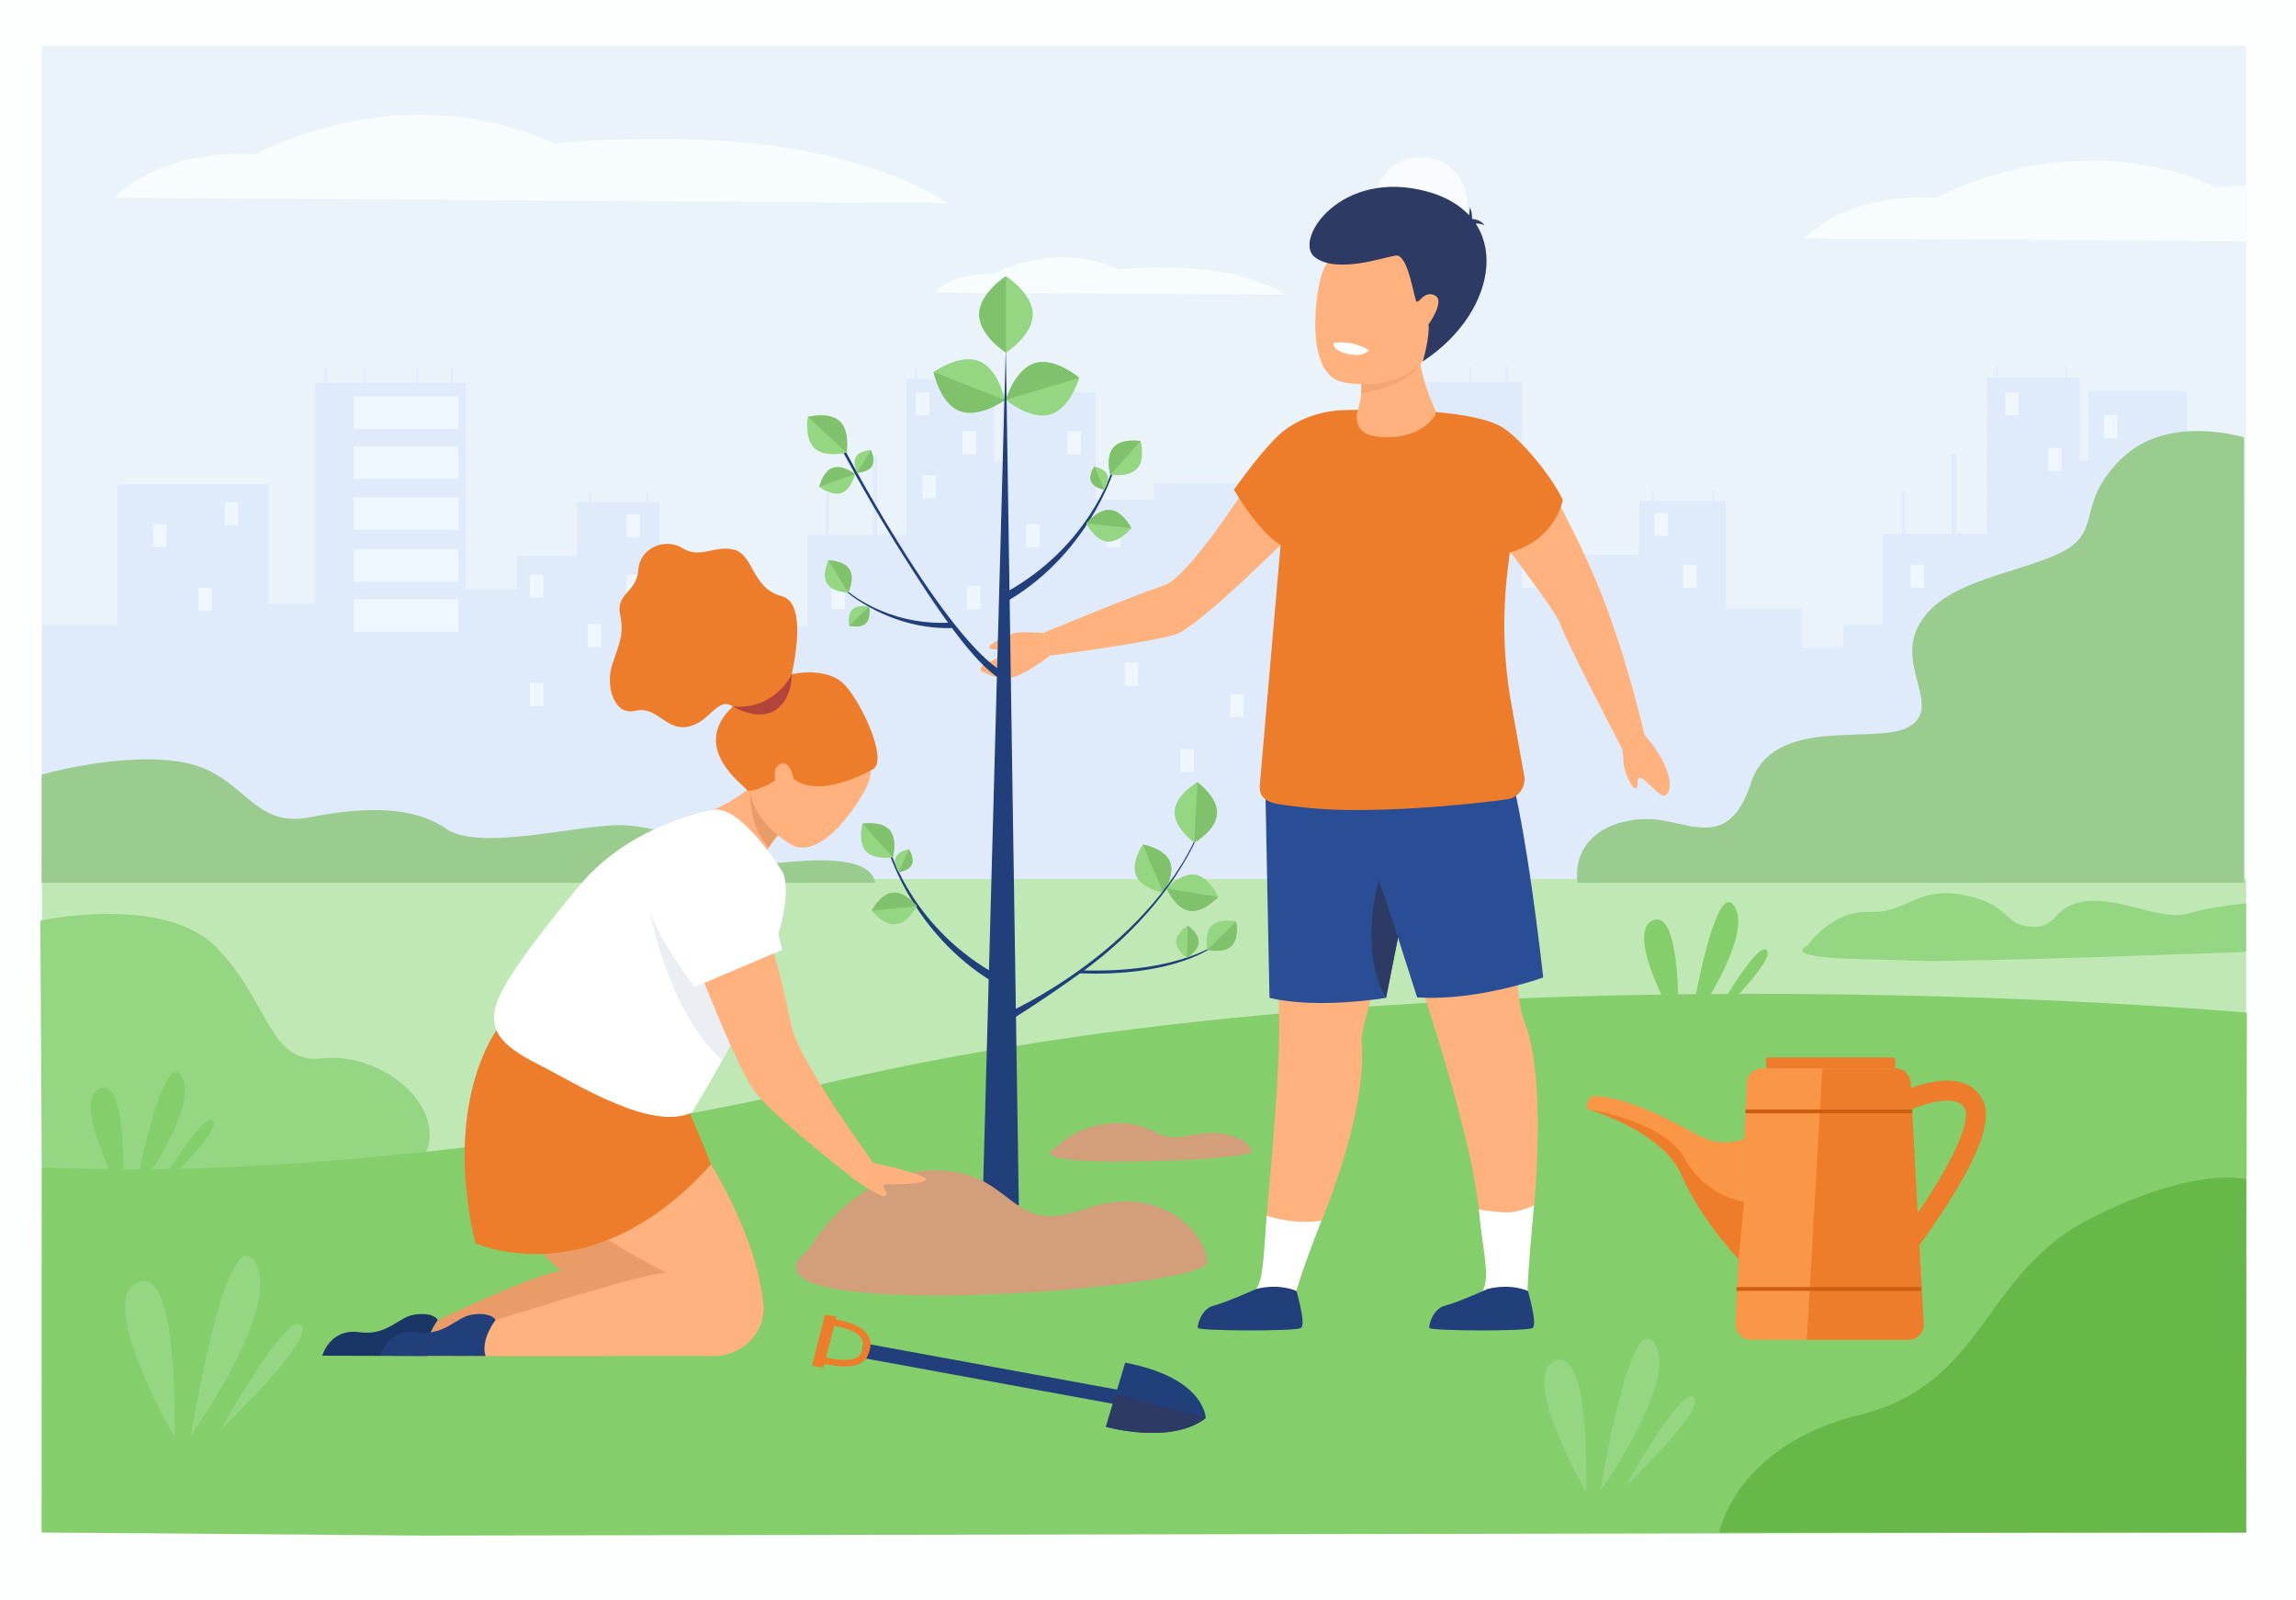 <?xml version="1.0" encoding="UTF-8"?>
<!DOCTYPE svg PUBLIC "-//W3C//DTD SVG 1.1//EN" "http://www.w3.org/Graphics/SVG/1.1/DTD/svg11.dtd">
<!-- Creator: CorelDRAW X8 -->
<svg xmlns="http://www.w3.org/2000/svg" xml:space="preserve" width="39.861in" height="27.778in" version="1.1" style="shape-rendering:geometricPrecision; text-rendering:geometricPrecision; image-rendering:optimizeQuality; fill-rule:evenodd; clip-rule:evenodd"
viewBox="0 0 39861 27778"
 xmlns:xlink="http://www.w3.org/1999/xlink">
 <defs>
  <style type="text/css">
   <![CDATA[
    .fil22 {fill:#193666;fill-rule:nonzero}
    .fil17 {fill:#213F7A;fill-rule:nonzero}
    .fil12 {fill:#2A4E96;fill-rule:nonzero}
    .fil16 {fill:#2C3A64;fill-rule:nonzero}
    .fil10 {fill:#67B749;fill-rule:nonzero}
    .fil18 {fill:#80C16B;fill-rule:nonzero}
    .fil9 {fill:#84CE6B;fill-rule:nonzero}
    .fil5 {fill:#95D683;fill-rule:nonzero}
    .fil6 {fill:#9BCC8F;fill-rule:nonzero}
    .fil21 {fill:#B2443B;fill-rule:nonzero}
    .fil4 {fill:#BFE8B5;fill-rule:nonzero}
    .fil25 {fill:#CC5E12;fill-rule:nonzero}
    .fil19 {fill:#D39E7A;fill-rule:nonzero}
    .fil2 {fill:#DFEBFA;fill-rule:nonzero}
    .fil20 {fill:#EA9C68;fill-rule:nonzero}
    .fil23 {fill:#EBEEF2;fill-rule:nonzero}
    .fil1 {fill:#EBF3FA;fill-rule:nonzero}
    .fil13 {fill:#ED7D2B;fill-rule:nonzero}
    .fil3 {fill:#EEF6FF;fill-rule:nonzero}
    .fil14 {fill:#F4A671;fill-rule:nonzero}
    .fil7 {fill:#F7FCFF;fill-rule:nonzero}
    .fil8 {fill:#F8FBFF;fill-rule:nonzero}
    .fil24 {fill:#F99746;fill-rule:nonzero}
    .fil0 {fill:#FDFFFF;fill-rule:nonzero}
    .fil11 {fill:#FFB27D;fill-rule:nonzero}
    .fil15 {fill:white;fill-rule:nonzero}
   ]]>
  </style>
 </defs>
 <g id="Layer_x0020_1">
  <polygon class="fil0" points="0,27778 39861,27778 39861,0 0,0 "/>
  <polygon class="fil1" points="723,26602 38994,26602 38994,792 723,792 "/>
  <path class="fil2" d="M20036 8675l-1008 0 0 -1842c-12,-7 -24,-14 -36,-22l-233 0 0 -1 -1356 0 0 1 -1 0 0 276 1 0 0 190 -1 0 0 276 1 0 0 191 -1 0 0 276 1 0 0 1 -144 -1 0 -1444 -1522 0 0 183 -1 0 0 276 1 0 0 242 -1 0 0 276 1 0 0 191 -1 0 0 276 1 0 0 176 -1 0 0 276 1 0 0 177 -1 0 0 276 1 0 0 166 -1 0 0 175 1 0 0 19 -1716 0 0 1580 -640 0 0 398 -691 0 0 -685 -1244 0 0 -1862 -194 0 0 -186 -28 0 0 186 -161 0 0 -1 -806 0 0 -185 -28 0 0 185 -210 0 0 937 -1044 -5 0 578 -886 0 0 -3574 -2622 0 0 3829 -801 0 0 -2070 -2623 0 0 13392 18374 -226 -381 -12901z"/>
  <polygon class="fil2" points="2045,10848 2045,21710 728,21710 728,10848 "/>
  <polygon class="fil3" points="6141,7444 7958,7444 7958,6880 6141,6880 "/>
  <polygon class="fil3" points="6141,8312 7958,8312 7958,7748 6141,7748 "/>
  <polygon class="fil3" points="6141,9198 7958,9198 7958,8634 6141,8634 "/>
  <polygon class="fil3" points="6141,10098 7958,10098 7958,9534 6141,9534 "/>
  <polygon class="fil3" points="6141,10967 7958,10967 7958,10403 6141,10403 "/>
  <polygon class="fil2" points="14341,9299 14389,9299 14389,8548 14341,8548 "/>
  <polygon class="fil2" points="15155,9357 15230,9357 15230,7904 15155,7904 "/>
  <polygon class="fil2" points="5641,6651 5672,6651 5672,6384 5641,6384 "/>
  <polygon class="fil2" points="6305,6651 6336,6651 6336,6384 6305,6384 "/>
  <polygon class="fil2" points="7827,6651 7858,6651 7858,6384 7827,6384 "/>
  <polygon class="fil2" points="15888,6576 15912,6576 15912,6369 15888,6369 "/>
  <polygon class="fil2" points="17031,6576 17055,6576 17055,6369 17031,6369 "/>
  <polygon class="fil2" points="7232,6651 7263,6651 7263,6384 7232,6384 "/>
  <polygon class="fil3" points="15900,7211 16133,7211 16133,6812 15900,6812 "/>
  <polygon class="fil3" points="16711,7885 16944,7885 16944,7486 16711,7486 "/>
  <polygon class="fil3" points="18529,7885 18762,7885 18762,7486 18529,7486 "/>
  <polygon class="fil3" points="17814,9498 18047,9498 18047,9099 17814,9099 "/>
  <polygon class="fil3" points="19218,9498 19451,9498 19451,9099 19218,9099 "/>
  <polygon class="fil3" points="19218,12253 19451,12253 19451,11854 19218,11854 "/>
  <polygon class="fil3" points="9200,12253 9433,12253 9433,11854 9200,11854 "/>
  <polygon class="fil3" points="9200,10374 9433,10374 9433,9975 9200,9975 "/>
  <polygon class="fil3" points="2656,9498 2889,9498 2889,9099 2656,9099 "/>
  <polygon class="fil3" points="3443,10602 3676,10602 3676,10204 3443,10204 "/>
  <polygon class="fil3" points="3901,9116 4134,9116 4134,8717 3901,8717 "/>
  <polygon class="fil3" points="10877,10374 11109,10374 11109,9975 10877,9975 "/>
  <polygon class="fil3" points="10200,11232 10432,11232 10432,10833 10200,10833 "/>
  <polygon class="fil3" points="16017,8651 16249,8651 16249,8252 16017,8252 "/>
  <polygon class="fil3" points="16789,10573 17022,10573 17022,10174 16789,10174 "/>
  <polygon class="fil3" points="14437,10573 14670,10573 14670,10174 14437,10174 "/>
  <polygon class="fil3" points="10877,9327 11109,9327 11109,8928 10877,8928 "/>
  <path class="fil2" d="M38960 8655l-989 0 0 -1842c-13,-7 -26,-14 -39,-21l-246 0 0 -1 -1432 0 0 1 -1 0 0 276 1 0 0 189 -1 0 0 277 1 0 0 190 -1 0 0 276 1 0 0 1 -152 -1 0 -1444 -1607 0 0 183 -1 0 0 276 1 0 0 242 -1 0 0 277 1 0 0 190 -1 0 0 276 1 0 0 177 -1 0 0 276 1 0 0 176 -1 0 0 276 1 0 0 166 -1 0 0 175 1 0 0 20 -1812 0 0 1580 -677 0 0 398 -729 0 0 -686 -1313 0 0 -1862 -205 0 0 -186 -30 0 0 186 -170 0 0 0 -851 0 0 -186 -30 0 0 186 -222 0 0 936 -1102 -5 0 578 -935 0 0 -3573 -2770 0 0 3828 -845 0 0 -2070 -2770 0 0 13392 18926 -72 0 -13055z"/>
  <polygon class="fil2" points="20036,10828 20036,21690 18645,21690 18645,10828 "/>
  <polygon class="fil2" points="33021,9279 33072,9279 33072,8529 33021,8529 "/>
  <polygon class="fil2" points="33881,9337 33960,9337 33960,7884 33881,7884 "/>
  <polygon class="fil2" points="23833,6632 23866,6632 23866,6364 23833,6364 "/>
  <polygon class="fil2" points="24534,6632 24567,6632 24567,6364 24534,6364 "/>
  <polygon class="fil2" points="26142,6632 26175,6632 26175,6364 26142,6364 "/>
  <polygon class="fil2" points="34655,6556 34680,6556 34680,6349 34655,6349 "/>
  <polygon class="fil2" points="35861,6556 35887,6556 35887,6349 35861,6349 "/>
  <polygon class="fil2" points="25513,6632 25546,6632 25546,6364 25513,6364 "/>
  <polygon class="fil3" points="28726,9303 28959,9303 28959,8904 28726,8904 "/>
  <polygon class="fil3" points="33169,10202 33402,10202 33402,9803 33169,9803 "/>
  <polygon class="fil3" points="35322,10202 35555,10202 35555,9803 35322,9803 "/>
  <polygon class="fil3" points="29223,10202 29456,10202 29456,9803 29223,9803 "/>
  <polygon class="fil3" points="19524,11904 19757,11904 19757,11505 19524,11505 "/>
  <polygon class="fil3" points="20493,13401 20726,13401 20726,13002 20493,13002 "/>
  <polygon class="fil3" points="21357,12452 21590,12452 21590,12053 21357,12053 "/>
  <polygon class="fil3" points="34813,7208 35045,7208 35045,6809 34813,6809 "/>
  <polygon class="fil3" points="35555,8176 35788,8176 35788,7777 35555,7777 "/>
  <polygon class="fil3" points="36527,7607 36759,7607 36759,7208 36527,7208 "/>
  <polygon class="fil4" points="734,26602 38994,26602 38994,15258 734,15258 "/>
  <path class="fil5" d="M700 15981c0,0 2161,-469 3069,477 908,945 915,2024 1818,1915 902,-108 1973,629 1865,1448 -108,819 -2318,1098 -2354,1123 -35,25 -4372,-676 -4372,-676l-26 -4287z"/>
  <path class="fil6" d="M723 13448c0,0 1366,-400 2439,-218 1074,182 1200,1159 2211,959 1010,-201 1819,-183 2371,196 553,380 2052,-15 2920,-60 868,-46 2431,698 2889,652 457,-45 1562,-155 1641,347l-14472 0 1 -1876z"/>
  <path class="fil6" d="M38960 7594c0,0 -1335,-426 -2144,382 -809,807 -276,1265 -1085,1640 -808,374 -2134,485 -2474,1358 -258,664 453,1335 -130,1650 -582,315 -2345,-224 -2733,978 -388,1201 -1099,632 -1754,617 -655,-16 -1336,314 -1255,1105l11575 0 0 -7730z"/>
  <path class="fil7" d="M16437 3527l-14449 -94c0,0 649,-761 2186,-761 85,0 173,2 264,7 0,0 1221,-688 2867,-688 714,0 1507,129 2316,500 0,0 761,-81 1787,-81 957,0 2145,70 3161,344 1404,377 1868,773 1868,773z"/>
  <path class="fil8" d="M23866 3527c0,-443 360,-803 804,-803 444,0 804,360 804,803 0,444 -360,804 -804,804 -444,0 -804,-360 -804,-804z"/>
  <path class="fil7" d="M38994 4188l-7664 -50c0,0 608,-714 2049,-714 80,0 163,2 248,7 0,0 1144,-645 2688,-645 669,0 1412,121 2170,468 0,0 191,-20 509,-40l0 974z"/>
  <path class="fil7" d="M22310 5117l-6095 -40c0,0 273,-321 922,-321 36,0 73,1 111,3 0,0 515,-290 1210,-290 301,0 635,54 977,210 0,0 321,-34 754,-34 403,0 905,30 1333,145 593,160 788,327 788,327z"/>
  <path class="fil9" d="M39008 17580l-14 9022 -24087 42 -7585 13 -6599 -55 3 -6334c690,26 1411,42 2107,29 599,-11 1196,-36 1784,-70 957,-55 1890,-137 2770,-232 144,-16 286,-32 427,-48 422,-48 829,-100 1219,-152 423,-57 824,-115 1201,-173 1127,-173 2028,-342 2583,-454 311,-64 513,-109 585,-128 10676,-2819 25606,-1460 25606,-1460z"/>
  <path class="fil9" d="M29339 17827c0,0 425,-2631 772,-2096 347,535 -772,2096 -772,2096z"/>
  <path class="fil9" d="M29694 17765c0,0 803,-1439 978,-1271 176,168 -978,1271 -978,1271z"/>
  <path class="fil9" d="M29140 17845c-3,-24 66,-2094 -446,-1866 -512,227 446,1866 446,1866z"/>
  <path class="fil5" d="M3315 24916c0,0 609,-3780 1108,-3011 498,768 -1108,3011 -1108,3011z"/>
  <path class="fil5" d="M3824 24827c0,0 1153,-2067 1405,-1826 253,241 -1405,1826 -1405,1826z"/>
  <path class="fil5" d="M3028 24942c-4,-35 95,-3008 -641,-2681 -736,327 641,2681 641,2681z"/>
  <path class="fil5" d="M27783 25883c0,0 518,-3212 942,-2559 423,653 -942,2559 -942,2559z"/>
  <path class="fil5" d="M28216 25808c0,0 980,-1757 1194,-1552 215,204 -1194,1552 -1194,1552z"/>
  <path class="fil5" d="M27540 25905c-4,-29 80,-2556 -545,-2278 -625,278 545,2278 545,2278z"/>
  <path class="fil9" d="M2332 20759c0,0 487,-2620 821,-2077 334,542 -821,2077 -821,2077z"/>
  <path class="fil9" d="M2688 20705c0,0 836,-1419 1008,-1247 172,172 -1008,1247 -1008,1247z"/>
  <path class="fil9" d="M2133 20773c-3,-25 115,-2093 -402,-1877 -518,216 402,1877 402,1877z"/>
  <path class="fil10" d="M29849 26602c0,0 274,-1509 2444,-2043 2171,-535 2129,-2444 3966,-3388 1836,-945 2735,-700 2735,-700l0 6131 -9145 0z"/>
  <path class="fil5" d="M31391 16401c0,0 420,-604 1067,-571 647,32 809,-453 1634,-292 825,162 679,515 1165,549 485,34 358,-366 955,-441 597,-75 1325,345 1762,216 437,-129 1020,-179 1020,-179l0 842c0,0 -5094,191 -5790,152 -697,-39 -2331,5 -1813,-276z"/>
  <path class="fil11" d="M22214 7540c0,0 -1467,2445 -2006,2622 -539,177 -2092,824 -2092,824l108 396c0,0 1785,-232 2201,-374 415,-143 2146,-1881 2146,-1881l-357 -1587z"/>
  <path class="fil11" d="M21989 21108c0,0 333,213 954,83 0,0 801,-1855 697,-3122 -36,-436 1383,-4174 1086,-4811 -297,-638 -2700,286 -2700,286 0,0 204,3393 180,4525 -21,1026 -217,3039 -217,3039z"/>
  <path class="fil11" d="M23431 13595c0,0 2071,5385 2253,7488 0,0 277,219 949,-157 0,0 225,-2212 -165,-3182 -390,-971 316,-4038 -677,-4700 -993,-662 -2360,551 -2360,551z"/>
  <path class="fil11" d="M28122 12879c0,0 67,167 62,328 -5,162 157,520 220,475 62,-45 -15,-167 68,-179 84,-12 359,374 447,299 88,-74 111,-245 -30,-546 -141,-302 -394,-561 -394,-561l-373 184z"/>
  <path class="fil11" d="M26072 7590c0,0 594,434 667,562 275,485 797,1432 1148,2380 443,1199 669,2259 669,2259l-400 197c0,0 -983,-1881 -1066,-2151 -83,-270 -1527,-2109 -1527,-2109l509 -1138z"/>
  <path class="fil12" d="M21957 13144l83 4178c845,202 2023,0 2023,0l208 -1047 0 2 332 1037c1053,70 2189,-346 2189,-346 -332,-2896 -596,-3644 -596,-3644l-4239 -180z"/>
  <path class="fil13" d="M22233 9461c-396,-233 -811,-961 -811,-961 509,-712 792,-960 792,-960 0,0 401,-395 1104,-420 958,-33 2317,8 2781,309 290,188 802,780 1033,1247 0,0 -106,678 -921,917l-34 287 -5 36c-92,771 -70,1551 68,2314l222 1236c4,20 6,41 6,62 0,159 -109,303 -269,342 0,0 -37,6 -105,15 -456,64 -2392,278 -3555,120 -335,-46 -695,-35 -668,-373l362 -4171z"/>
  <path class="fil11" d="M23791 7554c282,75 829,62 1111,-323 42,-56 9,-140 -21,-203 -59,-128 -162,-379 -226,-722 -40,-214 -65,-465 -56,-743l-1040 586c0,0 29,97 52,241 6,41 12,86 16,133 9,95 13,200 4,307 -3,43 -8,86 -16,128 -9,50 -21,99 -37,147 -68,202 7,395 213,449z"/>
  <path class="fil14" d="M23631 6830c880,-150 1024,-524 1024,-524l-1028 217c9,95 13,200 4,307z"/>
  <path class="fil11" d="M23309 6634c0,0 1216,270 1594,-704 407,-1051 -115,-1784 -526,-1819 -819,-69 -1280,261 -1411,595 -130,335 -328,1785 343,1928z"/>
  <path class="fil15" d="M23765 6076c0,0 -46,126 -366,69 0,0 -269,-48 -244,-189 0,0 274,-72 610,120z"/>
  <path class="fil16" d="M24701 6274c0,0 125,-420 99,-641 0,0 298,-413 111,-505 -187,-92 -276,149 -320,104 -44,-45 -140,-829 -362,-796 -221,34 -1033,322 -1406,25 -373,-297 453,-1546 1954,-1136 1502,411 1264,2071 -76,2949z"/>
  <path class="fil16" d="M25534 3943c0,0 60,-203 -18,-344 0,0 4,198 -70,288 -74,91 88,56 88,56z"/>
  <path class="fil16" d="M25498 3804c0,0 183,-28 275,109 0,0 -133,-82 -260,16l-15 -125z"/>
  <path class="fil16" d="M24063 17322l208 -1047 -333 -997c0,0 -360,1221 125,2044z"/>
  <path class="fil15" d="M22943 21191c0,0 -509,1264 -464,1425 45,162 66,431 -3,434 -69,2 -343,0 -343,0 0,0 -291,-48 -390,2 0,0 -763,0 -853,0 -90,0 281,-307 649,-496 368,-188 365,-146 450,-1448 0,0 216,64 469,93 234,27 485,-10 485,-10z"/>
  <path class="fil15" d="M26633 20926c0,0 -151,1529 -106,1690 45,162 66,431 -3,434 -69,2 -343,0 -343,0 0,0 -291,-48 -390,2 0,0 -763,0 -853,0 -90,0 281,-307 649,-496 369,-188 159,-721 88,-1560 0,0 239,45 487,51 193,4 471,-121 471,-121z"/>
  <path class="fil11" d="M18116 10986c0,0 -391,-22 -492,0 -101,22 -549,228 -433,273 115,45 354,-9 339,0 -14,9 -269,219 -358,233 -90,14 -214,130 -112,173 102,44 355,174 622,58 267,-115 542,-341 542,-341l-108 -396z"/>
  <path class="fil17" d="M21810 22375c0,0 -529,239 -739,290 -209,51 -289,334 -274,387 14,54 1705,62 1792,0 87,-62 -81,-639 -80,-640 0,-2 -287,-139 -699,-37z"/>
  <path class="fil17" d="M25828 22375c0,0 -528,239 -738,290 -209,51 -289,334 -274,387 14,54 1705,62 1792,0 87,-62 -81,-639 -81,-640 1,-2 -286,-139 -699,-37z"/>
  <path class="fil17" d="M17359 11784c-445,-278 -1044,-1122 -1791,-2322 -555,-892 -985,-1714 -989,-1722l40 -21c4,9 433,829 988,1719 732,1177 1348,1942 1781,2213l-29 133z"/>
  <path class="fil17" d="M17388 10491l57 -198c1465,-800 1856,-2117 1861,-2131l29 10c-5,14 -464,1509 -1947,2319z"/>
  <path class="fil17" d="M16578 10901l-100 -92c-1105,51 -1780,-561 -1787,-567l-13 16c7,6 781,695 1900,643z"/>
  <path class="fil17" d="M19013 16901c-87,0 -178,-2 -271,-5l2 -52c1777,62 2459,-511 2465,-516 -26,23 -602,573 -2196,573z"/>
  <path class="fil5" d="M18234 7195c-351,105 -769,-256 -769,-256 0,0 152,-530 503,-635 351,-105 769,255 769,255 0,0 -151,531 -503,636z"/>
  <path class="fil18" d="M18737 6559l-1272 380c0,0 152,-530 503,-635 351,-105 769,255 769,255z"/>
  <path class="fil5" d="M19221 9401c-216,-22 -362,-314 -362,-314 0,0 203,-256 419,-234 216,23 363,315 363,315 0,0 -204,256 -420,233z"/>
  <path class="fil18" d="M19641 9168l-782 -81c0,0 203,-256 419,-234 216,23 363,315 363,315z"/>
  <path class="fil5" d="M14142 7782c-184,-171 -117,-545 -117,-545 0,0 368,-95 553,76 185,172 117,545 117,545 0,0 -368,96 -553,-76z"/>
  <path class="fil18" d="M14695 7858l-670 -621c0,0 368,-95 553,76 185,172 117,545 117,545z"/>
  <path class="fil5" d="M19724 15201c-97,-231 118,-541 118,-541 0,0 371,64 468,295 97,230 -117,541 -117,541 0,0 -372,-65 -469,-295z"/>
  <path class="fil18" d="M20193 15496l-351 -836c0,0 371,64 468,295 97,230 -117,541 -117,541z"/>
  <path class="fil5" d="M20752 15184c247,40 396,386 396,386 0,0 -251,281 -498,241 -247,-41 -396,-387 -396,-387 0,0 251,-281 498,-240z"/>
  <path class="fil18" d="M20254 15424l894 146c0,0 -251,281 -498,241 -247,-41 -396,-387 -396,-387z"/>
  <path class="fil5" d="M21037 16068c138,-136 423,-71 423,-71 0,0 60,286 -78,422 -138,136 -423,71 -423,71 0,0 -60,-286 78,-422z"/>
  <path class="fil18" d="M20959 16490l501 -493c0,0 60,286 -78,422 -138,136 -423,71 -423,71z"/>
  <path class="fil5" d="M20418 16345c3,-154 201,-276 201,-276 0,0 193,129 191,283 -3,154 -201,275 -201,275 0,0 -193,-128 -191,-282z"/>
  <path class="fil18" d="M20609 16627l10 -558c0,0 193,129 191,283 -3,154 -201,275 -201,275z"/>
  <path class="fil5" d="M14612 8557c-171,61 -388,-106 -388,-106 0,0 61,-267 232,-328 171,-62 388,105 388,105 0,0 -61,267 -232,329z"/>
  <path class="fil18" d="M14844 8228l-620 223c0,0 61,-267 232,-328 171,-62 388,105 388,105z"/>
  <path class="fil5" d="M14356 10127c-94,-156 28,-402 28,-402 0,0 274,8 367,164 94,155 -27,401 -27,401 0,0 -274,-8 -368,-163z"/>
  <path class="fil18" d="M14724 10290l-340 -565c0,0 274,8 367,164 94,155 -27,401 -27,401z"/>
  <path class="fil5" d="M14800 10578c96,-91 288,-44 288,-44 0,0 38,195 -57,286 -95,91 -288,43 -288,43 0,0 -38,-194 57,-285z"/>
  <path class="fil18" d="M14743 10863l345 -329c0,0 38,195 -57,286 -95,91 -288,43 -288,43z"/>
  <path class="fil5" d="M14863 7925c66,-108 257,-111 257,-111 0,0 83,173 16,280 -67,108 -258,111 -258,111 0,0 -82,-172 -15,-280z"/>
  <path class="fil18" d="M14878 8205l242 -391c0,0 83,173 16,280 -67,108 -258,111 -258,111z"/>
  <path class="fil5" d="M19743 8133c-145,161 -468,108 -468,108 0,0 -86,-316 59,-477 145,-161 468,-108 468,-108 0,0 86,316 -59,477z"/>
  <path class="fil18" d="M19802 7656l-527 585c0,0 -86,-316 59,-477 145,-161 468,-108 468,-108z"/>
  <path class="fil5" d="M19224 8239c48,111 -54,261 -54,261 0,0 -178,-29 -226,-140 -48,-110 54,-260 54,-260 0,0 179,29 226,139z"/>
  <path class="fil18" d="M18998 8100l172 400c0,0 -178,-29 -226,-140 -48,-110 54,-260 54,-260z"/>
  <path class="fil17" d="M17388 17133l-58 -197c-1465,-800 -1856,-2118 -1861,-2131l-28 9c4,14 463,1509 1947,2319z"/>
  <path class="fil5" d="M15554 16044c216,-23 363,-315 363,-315 0,0 -204,-256 -420,-233 -216,22 -362,315 -362,315 0,0 203,255 419,233z"/>
  <path class="fil18" d="M15135 15811l782 -82c0,0 -204,-256 -420,-233 -216,22 -362,315 -362,315z"/>
  <path class="fil5" d="M15032 14775c145,161 468,108 468,108 0,0 87,-315 -59,-477 -145,-161 -467,-107 -467,-107 0,0 -87,315 58,476z"/>
  <path class="fil18" d="M14974 14299l526 584c0,0 87,-315 -59,-477 -145,-161 -467,-107 -467,-107z"/>
  <path class="fil5" d="M15551 14882c-48,110 54,260 54,260 0,0 179,-29 226,-139 48,-111 -53,-261 -53,-261 0,0 -179,29 -227,140z"/>
  <path class="fil18" d="M15778 14742l-173 400c0,0 179,-29 226,-139 48,-111 -53,-261 -53,-261z"/>
  <path class="fil5" d="M16998 6269c341,134 447,676 447,676 0,0 -447,323 -788,188 -341,-134 -447,-676 -447,-676 0,0 448,-323 788,-188z"/>
  <path class="fil18" d="M16210 6457l1235 488c0,0 -447,323 -788,188 -341,-134 -447,-676 -447,-676z"/>
  <polygon class="fil17" points="17059,20926 17462,6033 17688,20926 "/>
  <path class="fil5" d="M17930 5458c0,367 -465,664 -465,664 0,0 -465,-297 -465,-664 0,-366 465,-663 465,-663 0,0 465,297 465,663z"/>
  <path class="fil18" d="M17465 4795l0 1327c0,0 -465,-297 -465,-664 0,-366 465,-663 465,-663z"/>
  <path class="fil17" d="M17485 17746l0 -161c6,-2 611,-272 1318,-790 652,-478 1528,-1270 1996,-2333l16 7c-473,1074 -1325,1887 -1982,2368 -712,521 -1342,906 -1348,909z"/>
  <path class="fil5" d="M20392 14086c14,-290 394,-507 394,-507 0,0 356,253 342,543 -14,290 -393,507 -393,507 0,0 -357,-253 -343,-543z"/>
  <path class="fil18" d="M20735 14629l51 -1050c0,0 356,253 342,543 -14,290 -393,507 -393,507z"/>
  <path class="fil19" d="M14036 21699c0,0 756,-1372 2180,-1380 1425,-9 1266,1163 2601,675 1334,-487 2137,437 2139,918 1,481 -8596,1105 -6920,-213z"/>
  <path class="fil19" d="M18336 19919c0,0 373,-422 1072,-423 699,-1 619,360 1274,212 656,-149 1048,137 1048,285 0,148 -4219,330 -3394,-74z"/>
  <path class="fil20" d="M11820 22234c51,494 -861,1305 -1356,1305l-3227 0 135 -232 228 -389c0,0 1183,-566 1817,-773 147,-50 266,-80 329,-76 0,0 -1888,-1597 -1563,-2851 160,-613 2239,-503 2239,-503 0,0 1191,1647 1398,3519z"/>
  <path class="fil11" d="M13076 15159l-1079 -352 375 -746c0,0 296,-103 654,-392 150,-121 311,-275 466,-468l363 994c0,0 -76,48 -174,132 -106,91 -238,224 -330,381 -79,136 -162,282 -275,451z"/>
  <path class="fil20" d="M13351 14708c-383,-374 -325,-1039 -325,-1039l655 658c-106,91 -238,224 -330,381z"/>
  <path class="fil11" d="M13744 14666c0,0 -975,-519 -669,-1392 331,-943 1105,-1137 1402,-924 591,426 712,913 608,1214 -105,300 -806,1392 -1341,1102z"/>
  <path class="fil11" d="M13253 22627c55,490 -355,912 -850,912l-4072 0c0,0 -26,-202 42,-363 30,-76 228,-258 228,-258 0,0 1644,-523 2497,-735 224,-59 397,-93 469,-88 0,0 -3300,-1648 -2907,-2755 216,-600 2632,-625 2632,-625 0,0 1758,2036 1961,3912z"/>
  <path class="fil13" d="M15167 13346c0,0 -917,547 -1389,173 0,0 -55,-317 -218,-259 -163,58 -91,241 -107,284 -17,43 -443,241 -484,170 -40,-72 -1012,-731 -247,-1449 764,-718 1598,-684 1898,-420 300,264 796,1317 547,1501z"/>
  <path class="fil13" d="M13704 11875c0,0 383,-1395 -132,-1526 -515,-131 -488,-711 -818,-804 -330,-93 -596,164 -900,-27 -305,-190 -745,-13 -773,379 -27,392 -395,403 -315,772 80,369 -38,547 -144,894 -106,348 36,868 409,776 374,-92 526,352 912,276 386,-75 516,-534 779,-350 263,184 982,-390 982,-390z"/>
  <path class="fil21" d="M13746 11704c0,0 -286,625 -1024,561 0,0 438,261 738,64 300,-197 286,-625 286,-625z"/>
  <path class="fil13" d="M8725 17738c0,0 -1079,1212 -475,3840 0,0 2019,949 4095,-1366 0,0 -537,-1341 -664,-1505 -126,-164 -2956,-969 -2956,-969z"/>
  <path class="fil15" d="M12948 17614c-136,281 -278,551 -408,789 -293,534 -529,910 -529,910 -713,331 -2023,-512 -2640,-822 -973,-488 -1031,-838 -291,-1863l2 -4c399,-554 765,-998 996,-1272 899,-1065 2294,-1291 2294,-1291 491,-110 1221,1085 1221,1085 191,518 -202,1557 -645,2468z"/>
  <path class="fil22" d="M7599 22918c0,0 -263,336 -173,621l-90 0 -1741 -5c0,0 132,-478 641,-408 510,69 670,-277 991,-310 309,-32 369,90 373,100l-1 2z"/>
  <path class="fil17" d="M8601 22918c0,0 -262,336 -172,621l-91 0 -1740 -5c0,0 131,-478 641,-408 509,69 670,-277 991,-310 308,-32 368,90 373,100l-2 2z"/>
  <path class="fil11" d="M15128 20176c0,0 1002,219 943,305 -60,87 -593,74 -700,80 -106,7 87,173 -6,200 -94,27 -486,-253 -486,-253l249 -332z"/>
  <path class="fil23" d="M12948 17614c-136,281 -278,551 -408,789 -938,-811 -1262,-2601 -1262,-2601l544 -256 1126 2068z"/>
  <path class="fil11" d="M11575 15351c0,0 1139,3139 1559,3639 419,499 1745,1518 1745,1518l356 -220c0,0 -1358,-1845 -1489,-2457 -245,-1146 -617,-2627 -1024,-2672 -408,-45 -1147,192 -1147,192z"/>
  <path class="fil15" d="M11575 14930c-7,2 -462,177 -332,750 130,573 817,1453 817,1453l1517 -643c0,0 -320,-1731 -1056,-1782 -736,-51 -946,222 -946,222z"/>
  <path class="fil24" d="M33132 23258l-2736 0c-152,0 -273,-127 -266,-279l27 -571 3 -66 23 -487 46 -999 51 -1082 21 -447 3 -66 22 -462c6,-142 124,-253 266,-253l2312 0c142,0 258,110 266,251l5 91 20 365 0 8 4 64 0 2 94 1731 31 557 39 727 3 66 32 569c8,152 -114,281 -266,281z"/>
  <path class="fil13" d="M33251 21711l-276 -210c4,-5 354,-464 668,-984 552,-918 502,-1196 473,-1259 -29,-64 -74,-105 -142,-128 -275,-96 -791,118 -950,200l-159 -308c76,-39 759,-381 1223,-220 157,55 276,163 344,313 177,391 -197,1091 -494,1583 -323,536 -672,994 -687,1013z"/>
  <path class="fil24" d="M30280 19774l-50 1082 -47 999c0,0 -644,-664 -991,-1459 -298,-683 -1320,-1046 -1603,-1135 -39,-12 -58,-55 -41,-92l41 -86c17,-38 55,-60 96,-58 769,47 1632,623 1941,749 318,129 654,0 654,0z"/>
  <path class="fil13" d="M33132 23258l-1764 0 49 -850 4 -66 217 -3796 1266 0c142,0 258,110 266,251l5 91 20 365 98 1805 31 557 39 727 3 66 32 569c8,152 -114,281 -266,281z"/>
  <path class="fil13" d="M32868 18546l-2173 0c-19,0 -36,-17 -36,-37l0 -115c0,-20 17,-36 36,-36l2173 0c20,0 36,16 36,36l0 115c0,20 -16,37 -36,37z"/>
  <path class="fil13" d="M30280 20866l-97 989c0,0 -644,-664 -991,-1459 -298,-683 -1320,-1046 -1603,-1135 0,0 1300,195 1661,853 302,549 817,705 980,742 32,7 50,10 50,10z"/>
  <polygon class="fil25" points="33199,19261 33199,19327 30301,19327 30304,19261 "/>
  <polygon class="fil25" points="33355,22408 30145,22408 30148,22342 33351,22342 "/>
  <polygon class="fil17" points="19424,24388 14947,23568 14993,23317 19470,24137 "/>
  <path class="fil17" d="M20932 24617c-602,471 -1731,151 -1731,151l167 -559 4 -10 162 -544c1394,266 1398,962 1398,962z"/>
  <path class="fil16" d="M20932 24617c-602,471 -1731,151 -1731,151l167 -559 4 -10 1560 418z"/>
  <polygon class="fil13" points="14295,23743 14097,23705 14325,22819 14522,22857 "/>
  <path class="fil13" d="M14666 23720c-195,0 -388,-55 -403,-59l41 -107c148,42 551,117 634,-48 54,-109 59,-200 14,-273 -64,-106 -235,-182 -507,-224l22 -111c314,48 515,143 600,282 64,105 60,230 -11,371 -66,132 -229,169 -390,169z"/>
 </g>
</svg>
